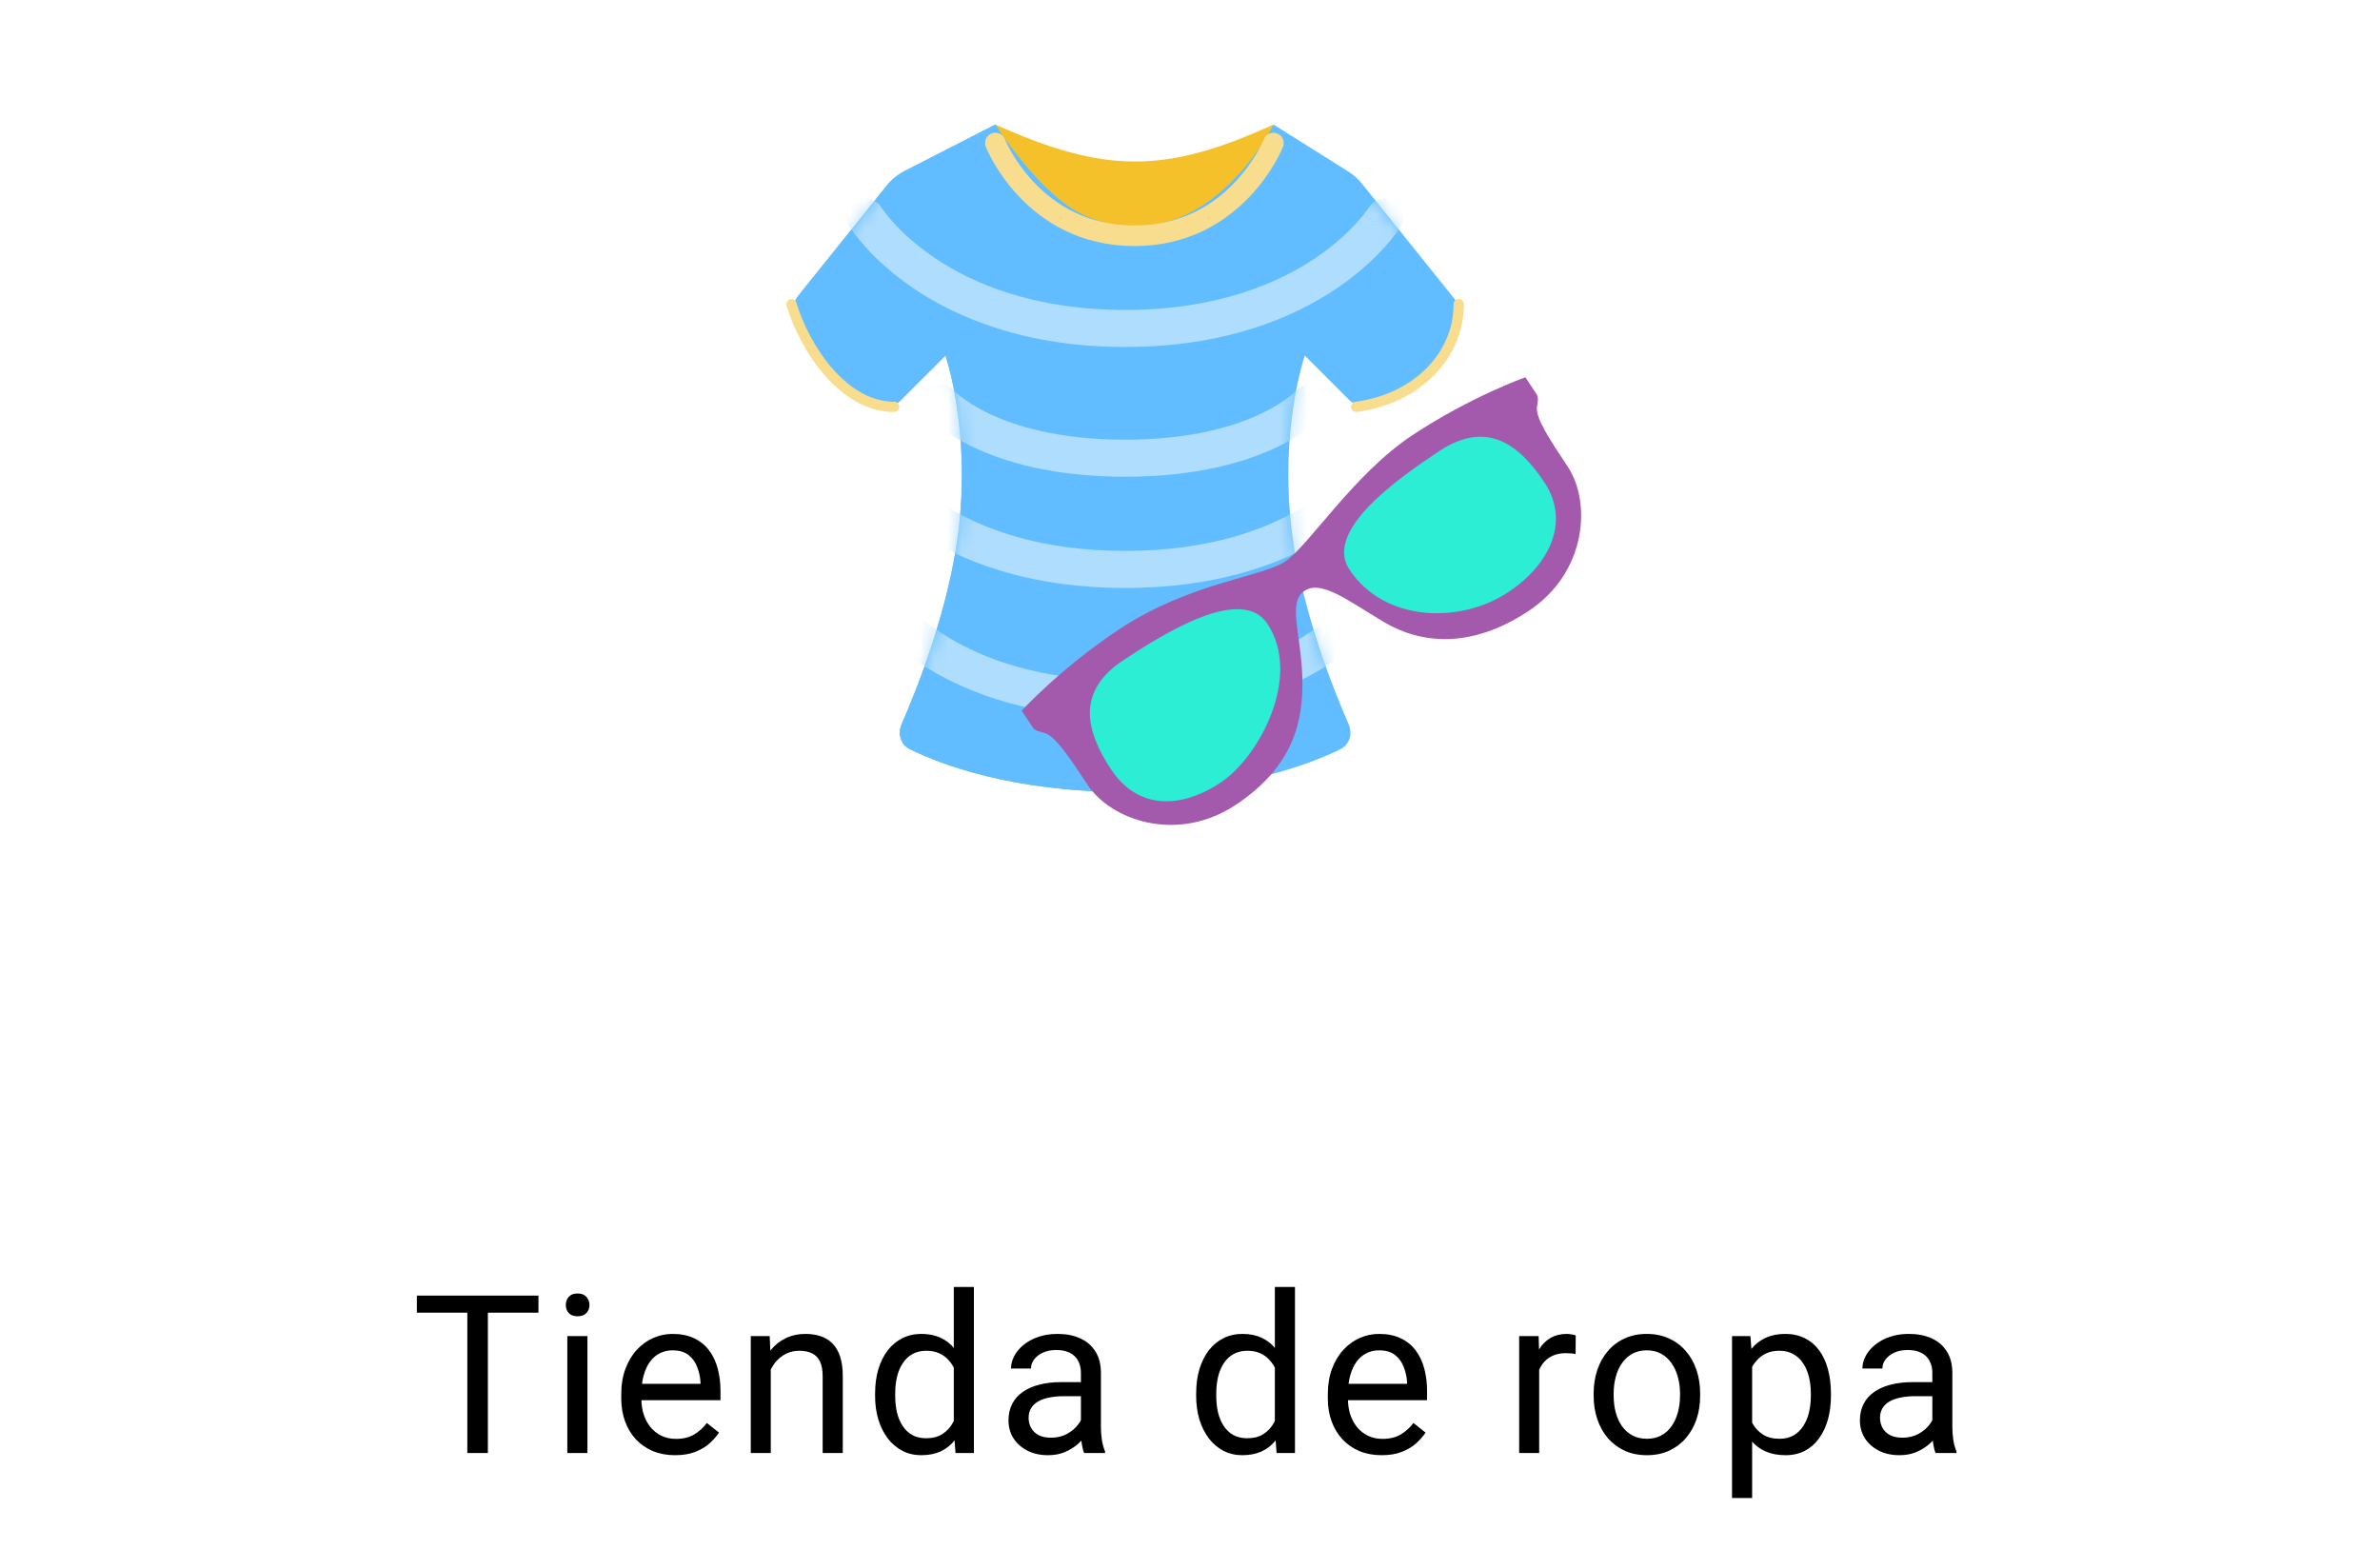 <svg width="172" height="112" viewBox="0 0 172 112" fill="none" xmlns="http://www.w3.org/2000/svg">
<path d="M71.935 9C79.793 12.53 84.177 12.593 92.028 9V17.037H71.935V9Z" fill="#F4C12A"/>
<path d="M65.403 12.344L71.935 9C71.935 9 75.49 16.367 81.982 16.367C88.473 16.367 92.028 9 92.028 9L97.415 12.376C97.805 12.621 98.152 12.929 98.44 13.288L105.096 21.575C105.308 21.839 105.429 22.169 105.403 22.507C105.15 25.779 102.534 28.508 98.73 29.281C98.276 29.373 97.812 29.21 97.485 28.883L94.295 25.693C94.295 25.693 92.44 31.051 93.368 38.47C94.076 44.132 96.404 49.915 97.467 52.336C97.766 53.017 97.538 53.809 96.87 54.139C94.725 55.196 89.539 57.223 81.312 57.223C73.085 57.223 67.898 55.196 65.754 54.139C65.086 53.809 64.858 53.017 65.157 52.336C66.22 49.915 68.548 44.132 69.256 38.47C70.183 31.051 68.329 25.693 68.329 25.693L65.055 28.966C64.776 29.245 64.395 29.413 64.004 29.363C60.88 28.96 58.493 25.559 57.447 22.722C57.278 22.264 57.383 21.756 57.688 21.375L64.068 13.432C64.431 12.979 64.886 12.609 65.403 12.344Z" fill="#61BDFF"/>
<path d="M98.004 29.402C102.407 28.818 105.423 25.693 105.423 21.983" stroke="#F9DD8F" stroke-width="0.744" stroke-linecap="round"/>
<path d="M65.403 12.344L71.935 9C71.935 9 75.284 14.358 78.633 15.698C81.982 17.037 83.991 17.037 83.991 17.037C83.991 17.037 85.33 25.693 85.33 33.112C85.33 40.947 82.651 53.205 81.312 57.223C73.085 57.223 67.898 55.196 65.754 54.139C65.086 53.809 64.858 53.017 65.157 52.336C66.22 49.915 68.548 44.132 69.256 38.47C70.183 31.051 68.329 25.693 68.329 25.693L65.055 28.966C64.776 29.245 64.395 29.413 64.004 29.363C60.88 28.96 58.493 25.559 57.447 22.722C57.278 22.264 57.383 21.756 57.688 21.375L64.068 13.432C64.431 12.979 64.886 12.609 65.403 12.344Z" fill="#61BDFF"/>
<path d="M57.2 21.983C58.128 25.108 60.91 29.402 64.619 29.402" stroke="#F9DD8F" stroke-width="0.744" stroke-linecap="round"/>
<path d="M71.935 10.339C71.935 10.339 74.579 17.037 81.982 17.037C89.384 17.037 92.028 10.339 92.028 10.339" stroke="#F9DD8F" stroke-width="1.488" stroke-linecap="round"/>
<mask id="mask0_804_5021" style="mask-type:alpha" maskUnits="userSpaceOnUse" x="57" y="9" width="49" height="49">
<path d="M65.403 12.344L71.935 9C71.935 9 75.49 16.367 81.982 16.367C88.473 16.367 92.028 9 92.028 9L97.415 12.376C97.805 12.621 98.152 12.929 98.44 13.288L105.096 21.575C105.308 21.839 105.429 22.169 105.403 22.507C105.15 25.779 102.534 28.508 98.73 29.281C98.276 29.373 97.812 29.21 97.485 28.883L94.295 25.693C94.295 25.693 92.44 31.051 93.368 38.47C94.076 44.132 96.404 49.915 97.467 52.336C97.766 53.017 97.538 53.809 96.87 54.139C94.725 55.196 89.539 57.223 81.312 57.223C73.085 57.223 67.898 55.196 65.754 54.139C65.086 53.809 64.858 53.017 65.157 52.336C66.22 49.915 68.548 44.132 69.256 38.47C70.183 31.051 68.329 25.693 68.329 25.693L65.055 28.966C64.776 29.245 64.395 29.413 64.004 29.363C60.88 28.96 58.493 25.559 57.447 22.722C57.278 22.264 57.383 21.756 57.688 21.375L64.068 13.432C64.431 12.979 64.886 12.609 65.403 12.344Z" fill="#61BDFF"/>
</mask>
<g mask="url(#mask0_804_5021)">
<path fill-rule="evenodd" clip-rule="evenodd" d="M61.858 14.556C62.486 14.17 63.309 14.365 63.697 14.992L63.7 14.997C63.705 15.005 63.715 15.02 63.729 15.041C63.758 15.085 63.807 15.155 63.876 15.248C64.014 15.435 64.233 15.715 64.541 16.057C65.157 16.741 66.125 17.671 67.505 18.608C70.253 20.472 74.681 22.395 81.312 22.395C87.943 22.395 92.371 20.472 95.118 18.608C96.499 17.671 97.467 16.741 98.083 16.057C98.391 15.715 98.61 15.435 98.748 15.248C98.817 15.155 98.865 15.085 98.894 15.041C98.909 15.02 98.919 15.005 98.924 14.997L98.925 14.994L98.925 14.995C98.925 14.994 98.926 14.993 98.927 14.992C99.316 14.365 100.138 14.17 100.766 14.556C101.397 14.943 101.594 15.768 101.207 16.398L100.127 15.735C101.207 16.399 101.207 16.399 101.206 16.4L101.205 16.402L101.203 16.406L101.196 16.416L101.178 16.444C101.164 16.467 101.144 16.497 101.119 16.535C101.069 16.609 100.998 16.711 100.905 16.838C100.719 17.09 100.445 17.438 100.074 17.85C99.332 18.673 98.204 19.752 96.623 20.825C93.448 22.979 88.499 25.074 81.312 25.074C74.125 25.074 69.176 22.979 66.001 20.825C64.42 19.752 63.291 18.673 62.55 17.85C62.179 17.438 61.905 17.09 61.719 16.838C61.626 16.711 61.555 16.609 61.505 16.535C61.48 16.497 61.46 16.467 61.446 16.444L61.428 16.416L61.421 16.406L61.419 16.402L61.418 16.4C61.417 16.399 61.417 16.398 62.559 15.698L61.417 16.398C61.03 15.768 61.227 14.943 61.858 14.556Z" fill="#AFDDFD"/>
<path fill-rule="evenodd" clip-rule="evenodd" d="M68.915 28.2C68.426 27.653 67.586 27.601 67.033 28.086C66.477 28.574 66.422 29.42 66.91 29.976L67.917 29.093C66.91 29.976 66.91 29.977 66.911 29.978L66.912 29.979L66.915 29.983L66.922 29.99L66.94 30.01C66.953 30.025 66.971 30.043 66.992 30.065C67.034 30.11 67.092 30.167 67.165 30.237C67.311 30.376 67.521 30.562 67.8 30.779C68.357 31.212 69.189 31.766 70.338 32.312C72.643 33.407 76.189 34.451 81.312 34.451C86.435 34.451 89.981 33.407 92.286 32.312C93.435 31.766 94.267 31.212 94.824 30.779C95.103 30.562 95.313 30.376 95.459 30.237C95.532 30.167 95.59 30.11 95.632 30.065C95.653 30.043 95.671 30.025 95.684 30.01L95.702 29.99L95.709 29.983L95.712 29.979L95.713 29.978C95.714 29.977 95.714 29.976 94.707 29.093L95.714 29.976C96.202 29.42 96.147 28.574 95.591 28.086C95.038 27.601 94.198 27.653 93.709 28.2L93.699 28.211C93.684 28.226 93.656 28.254 93.614 28.294C93.529 28.375 93.386 28.503 93.18 28.663C92.769 28.983 92.102 29.434 91.136 29.892C89.21 30.807 86.059 31.772 81.312 31.772C76.565 31.772 73.414 30.807 71.488 29.892C70.522 29.434 69.856 28.983 69.444 28.663C69.238 28.503 69.095 28.375 69.01 28.294C68.968 28.254 68.94 28.226 68.925 28.211L68.915 28.2Z" fill="#AFDDFD"/>
<path fill-rule="evenodd" clip-rule="evenodd" d="M64.999 33.689C64.58 33.083 63.75 32.929 63.141 33.346C62.531 33.763 62.374 34.597 62.792 35.208L63.898 34.451C62.792 35.208 62.793 35.208 62.793 35.209L62.794 35.211L62.797 35.214L62.803 35.224L62.822 35.249C62.836 35.27 62.856 35.296 62.88 35.329C62.928 35.393 62.996 35.481 63.084 35.589C63.261 35.804 63.52 36.099 63.869 36.447C64.566 37.141 65.622 38.046 67.096 38.944C70.055 40.746 74.649 42.488 81.312 42.488C87.974 42.488 92.569 40.746 95.527 38.944C97.001 38.046 98.057 37.141 98.755 36.447C99.103 36.099 99.362 35.804 99.539 35.589C99.627 35.481 99.695 35.393 99.744 35.329C99.768 35.296 99.787 35.27 99.802 35.249L99.82 35.224L99.826 35.214L99.829 35.211L99.83 35.209C99.831 35.208 99.831 35.208 98.786 34.493L99.831 35.208C100.249 34.597 100.093 33.763 99.482 33.346C98.872 32.928 98.039 33.084 97.621 33.693C97.621 33.694 97.621 33.694 97.62 33.695L98.726 34.451C97.62 33.695 97.621 33.694 97.621 33.693L97.622 33.692L97.623 33.691C97.624 33.689 97.625 33.688 97.625 33.688L97.625 33.688L97.623 33.69L97.623 33.691C97.619 33.696 97.611 33.707 97.599 33.724C97.573 33.757 97.53 33.813 97.468 33.889C97.344 34.04 97.145 34.268 96.864 34.549C96.301 35.11 95.409 35.879 94.134 36.656C91.593 38.203 87.481 39.809 81.312 39.809C75.143 39.809 71.03 38.203 68.49 36.656C67.214 35.879 66.323 35.11 65.76 34.549C65.478 34.268 65.279 34.04 65.155 33.889C65.093 33.813 65.05 33.757 65.025 33.724C65.013 33.707 65.004 33.696 65.001 33.691M64.999 33.689C64.999 33.689 64.999 33.689 64.999 33.689L64.999 33.689Z" fill="#AFDDFD"/>
<path fill-rule="evenodd" clip-rule="evenodd" d="M64.999 43.066C64.58 42.46 63.75 42.306 63.141 42.722C62.531 43.14 62.374 43.974 62.792 44.584L63.898 43.828C62.792 44.584 62.793 44.585 62.793 44.586L62.794 44.587L62.797 44.591L62.803 44.6L62.822 44.626C62.836 44.647 62.856 44.673 62.88 44.706C62.928 44.77 62.996 44.858 63.084 44.966C63.261 45.181 63.52 45.476 63.869 45.823C64.566 46.518 65.622 47.423 67.096 48.321C70.055 50.123 74.649 51.865 81.312 51.865C87.974 51.865 92.569 50.123 95.527 48.321C97.001 47.423 98.057 46.518 98.755 45.823C99.103 45.476 99.362 45.181 99.539 44.966C99.627 44.858 99.695 44.77 99.744 44.706C99.768 44.673 99.787 44.647 99.802 44.626L99.82 44.6L99.826 44.591L99.829 44.587L99.83 44.586C99.831 44.585 99.831 44.584 98.786 43.869L99.831 44.584C100.249 43.974 100.093 43.14 99.482 42.722C98.872 42.305 98.039 42.461 97.621 43.07C97.621 43.071 97.621 43.071 97.62 43.071L98.726 43.828C97.62 43.071 97.621 43.071 97.621 43.07L97.622 43.069L97.623 43.068C97.624 43.066 97.625 43.065 97.625 43.065L97.625 43.065L97.623 43.067L97.623 43.068C97.619 43.073 97.611 43.084 97.599 43.101C97.573 43.134 97.53 43.19 97.468 43.266C97.344 43.417 97.145 43.645 96.864 43.925C96.301 44.486 95.409 45.256 94.134 46.033C91.593 47.58 87.481 49.186 81.312 49.186C75.143 49.186 71.03 47.58 68.49 46.033C67.214 45.256 66.323 44.486 65.76 43.925C65.478 43.645 65.279 43.417 65.155 43.266C65.093 43.19 65.05 43.134 65.025 43.101C65.013 43.084 65.004 43.073 65.001 43.068M64.999 43.066C64.999 43.066 64.999 43.066 64.999 43.066L64.999 43.066Z" fill="#AFDDFD"/>
</g>
<path d="M74.644 52.578L73.835 51.356C73.835 51.356 76.661 48.268 80.893 45.466C85.973 42.104 91.183 41.699 92.876 40.578C94.569 39.457 97.825 34.259 102.057 31.457C106.29 28.655 110.237 27.261 110.237 27.261L111.046 28.483C111.218 28.743 111.112 29.11 111.075 29.419C110.978 30.22 111.966 31.712 113.313 33.747C114.994 36.286 114.695 41.354 110.463 44.156C106.23 46.957 102.61 46.481 100.042 44.966C97.474 43.451 95.514 41.876 94.277 42.694C93.04 43.513 94.013 45.742 94.116 48.888C94.219 52.034 93.531 55.362 89.299 58.164C85.066 60.966 80.285 59.261 78.604 56.721C77.257 54.686 76.269 53.194 75.495 52.971C75.195 52.884 74.816 52.838 74.644 52.578Z" fill="#A35AAD"/>
<path d="M91.595 45.079C94.116 48.888 90.99 54.712 88.221 56.545C85.182 58.556 82.154 58.406 80.297 55.6C78.44 52.795 77.782 49.961 81.168 47.719C84.207 45.708 89.738 42.274 91.595 45.079Z" fill="#2BEED5"/>
<path d="M97.52 41.156C100.042 44.966 105.527 45.089 108.988 42.798C112.027 40.787 113.476 37.673 111.619 34.867C109.763 32.062 107.411 30.349 104.025 32.59C100.986 34.602 95.663 38.351 97.52 41.156Z" fill="#2BEED5"/>
<path d="M35.258 93.625V105H33.773V93.625H35.258ZM38.914 93.625V94.859H30.125V93.625H38.914ZM42.453 96.547V105H41V96.547H42.453ZM40.891 94.305C40.891 94.07 40.961 93.872 41.102 93.711C41.247 93.549 41.461 93.469 41.742 93.469C42.018 93.469 42.229 93.549 42.375 93.711C42.526 93.872 42.602 94.07 42.602 94.305C42.602 94.529 42.526 94.721 42.375 94.883C42.229 95.039 42.018 95.117 41.742 95.117C41.461 95.117 41.247 95.039 41.102 94.883C40.961 94.721 40.891 94.529 40.891 94.305ZM48.781 105.156C48.193 105.156 47.659 105.057 47.18 104.859C46.706 104.656 46.297 104.372 45.953 104.008C45.615 103.643 45.354 103.211 45.172 102.711C44.99 102.211 44.898 101.664 44.898 101.07V100.742C44.898 100.055 45 99.443 45.203 98.906C45.406 98.365 45.682 97.906 46.031 97.531C46.38 97.156 46.776 96.872 47.219 96.68C47.661 96.487 48.12 96.391 48.594 96.391C49.198 96.391 49.719 96.495 50.156 96.703C50.599 96.912 50.961 97.203 51.242 97.578C51.523 97.948 51.732 98.385 51.867 98.891C52.003 99.391 52.07 99.938 52.07 100.531V101.18H45.758V100H50.625V99.891C50.604 99.516 50.526 99.151 50.391 98.797C50.26 98.443 50.052 98.151 49.766 97.922C49.479 97.693 49.089 97.578 48.594 97.578C48.266 97.578 47.964 97.648 47.688 97.789C47.411 97.924 47.175 98.128 46.977 98.398C46.779 98.669 46.625 99 46.516 99.391C46.406 99.781 46.352 100.232 46.352 100.742V101.07C46.352 101.471 46.406 101.849 46.516 102.203C46.63 102.552 46.794 102.859 47.008 103.125C47.227 103.391 47.49 103.599 47.797 103.75C48.109 103.901 48.464 103.977 48.859 103.977C49.37 103.977 49.802 103.872 50.156 103.664C50.51 103.456 50.82 103.177 51.086 102.828L51.961 103.523C51.779 103.799 51.547 104.062 51.266 104.312C50.984 104.562 50.638 104.766 50.227 104.922C49.82 105.078 49.339 105.156 48.781 105.156ZM55.703 98.352V105H54.258V96.547H55.625L55.703 98.352ZM55.359 100.453L54.758 100.43C54.763 99.852 54.849 99.318 55.016 98.828C55.182 98.333 55.417 97.904 55.719 97.539C56.021 97.174 56.38 96.893 56.797 96.695C57.219 96.492 57.685 96.391 58.195 96.391C58.612 96.391 58.987 96.448 59.32 96.562C59.654 96.672 59.938 96.849 60.172 97.094C60.411 97.338 60.594 97.656 60.719 98.047C60.844 98.432 60.906 98.904 60.906 99.461V105H59.453V99.445C59.453 99.003 59.388 98.648 59.258 98.383C59.128 98.112 58.938 97.917 58.688 97.797C58.438 97.672 58.13 97.609 57.766 97.609C57.406 97.609 57.078 97.685 56.781 97.836C56.49 97.987 56.237 98.195 56.023 98.461C55.815 98.727 55.651 99.031 55.531 99.375C55.417 99.713 55.359 100.073 55.359 100.453ZM68.93 103.359V93H70.383V105H69.055L68.93 103.359ZM63.242 100.867V100.703C63.242 100.057 63.32 99.471 63.477 98.945C63.638 98.414 63.865 97.958 64.156 97.578C64.453 97.198 64.805 96.906 65.211 96.703C65.622 96.495 66.081 96.391 66.586 96.391C67.117 96.391 67.581 96.484 67.977 96.672C68.378 96.854 68.716 97.122 68.992 97.477C69.273 97.826 69.495 98.247 69.656 98.742C69.818 99.237 69.93 99.797 69.992 100.422V101.141C69.935 101.76 69.823 102.318 69.656 102.812C69.495 103.307 69.273 103.729 68.992 104.078C68.716 104.427 68.378 104.695 67.977 104.883C67.576 105.065 67.107 105.156 66.57 105.156C66.076 105.156 65.622 105.049 65.211 104.836C64.805 104.622 64.453 104.323 64.156 103.938C63.865 103.552 63.638 103.099 63.477 102.578C63.32 102.052 63.242 101.482 63.242 100.867ZM64.695 100.703V100.867C64.695 101.289 64.737 101.685 64.82 102.055C64.909 102.424 65.044 102.75 65.227 103.031C65.409 103.312 65.641 103.534 65.922 103.695C66.203 103.852 66.539 103.93 66.93 103.93C67.409 103.93 67.802 103.828 68.109 103.625C68.422 103.422 68.672 103.154 68.859 102.82C69.047 102.487 69.193 102.125 69.297 101.734V99.852C69.234 99.565 69.143 99.289 69.023 99.023C68.909 98.753 68.758 98.513 68.57 98.305C68.388 98.091 68.162 97.922 67.891 97.797C67.625 97.672 67.31 97.609 66.945 97.609C66.549 97.609 66.208 97.693 65.922 97.859C65.641 98.021 65.409 98.245 65.227 98.531C65.044 98.812 64.909 99.141 64.82 99.516C64.737 99.885 64.695 100.281 64.695 100.703ZM78.117 103.555V99.203C78.117 98.87 78.049 98.581 77.914 98.336C77.784 98.086 77.586 97.893 77.32 97.758C77.055 97.622 76.727 97.555 76.336 97.555C75.971 97.555 75.651 97.617 75.375 97.742C75.104 97.867 74.891 98.031 74.734 98.234C74.583 98.438 74.508 98.656 74.508 98.891H73.062C73.062 98.588 73.141 98.289 73.297 97.992C73.453 97.695 73.677 97.427 73.969 97.188C74.266 96.943 74.62 96.75 75.031 96.609C75.448 96.463 75.912 96.391 76.422 96.391C77.037 96.391 77.578 96.495 78.047 96.703C78.521 96.912 78.891 97.227 79.156 97.648C79.427 98.065 79.562 98.588 79.562 99.219V103.156C79.562 103.438 79.586 103.737 79.633 104.055C79.685 104.372 79.76 104.646 79.859 104.875V105H78.352C78.279 104.833 78.221 104.612 78.18 104.336C78.138 104.055 78.117 103.794 78.117 103.555ZM78.367 99.875L78.383 100.891H76.922C76.51 100.891 76.143 100.924 75.82 100.992C75.497 101.055 75.227 101.151 75.008 101.281C74.789 101.411 74.622 101.576 74.508 101.773C74.393 101.966 74.336 102.193 74.336 102.453C74.336 102.719 74.396 102.961 74.516 103.18C74.635 103.398 74.815 103.573 75.055 103.703C75.299 103.828 75.599 103.891 75.953 103.891C76.396 103.891 76.787 103.797 77.125 103.609C77.463 103.422 77.732 103.193 77.93 102.922C78.133 102.651 78.242 102.388 78.258 102.133L78.875 102.828C78.838 103.047 78.74 103.289 78.578 103.555C78.417 103.82 78.201 104.076 77.93 104.32C77.664 104.56 77.346 104.76 76.977 104.922C76.612 105.078 76.201 105.156 75.742 105.156C75.169 105.156 74.667 105.044 74.234 104.82C73.807 104.596 73.474 104.297 73.234 103.922C73 103.542 72.883 103.117 72.883 102.648C72.883 102.195 72.971 101.797 73.148 101.453C73.326 101.104 73.581 100.815 73.914 100.586C74.247 100.352 74.648 100.174 75.117 100.055C75.586 99.935 76.109 99.875 76.688 99.875H78.367ZM92.133 103.359V93H93.586V105H92.258L92.133 103.359ZM86.445 100.867V100.703C86.445 100.057 86.523 99.471 86.68 98.945C86.841 98.414 87.068 97.958 87.359 97.578C87.656 97.198 88.008 96.906 88.414 96.703C88.826 96.495 89.284 96.391 89.789 96.391C90.32 96.391 90.784 96.484 91.18 96.672C91.581 96.854 91.919 97.122 92.195 97.477C92.477 97.826 92.698 98.247 92.859 98.742C93.021 99.237 93.133 99.797 93.195 100.422V101.141C93.138 101.76 93.026 102.318 92.859 102.812C92.698 103.307 92.477 103.729 92.195 104.078C91.919 104.427 91.581 104.695 91.18 104.883C90.779 105.065 90.31 105.156 89.773 105.156C89.279 105.156 88.826 105.049 88.414 104.836C88.008 104.622 87.656 104.323 87.359 103.938C87.068 103.552 86.841 103.099 86.68 102.578C86.523 102.052 86.445 101.482 86.445 100.867ZM87.898 100.703V100.867C87.898 101.289 87.94 101.685 88.023 102.055C88.112 102.424 88.247 102.75 88.43 103.031C88.612 103.312 88.844 103.534 89.125 103.695C89.406 103.852 89.742 103.93 90.133 103.93C90.612 103.93 91.005 103.828 91.312 103.625C91.625 103.422 91.875 103.154 92.062 102.82C92.25 102.487 92.396 102.125 92.5 101.734V99.852C92.438 99.565 92.346 99.289 92.227 99.023C92.112 98.753 91.961 98.513 91.773 98.305C91.591 98.091 91.365 97.922 91.094 97.797C90.828 97.672 90.513 97.609 90.148 97.609C89.753 97.609 89.412 97.693 89.125 97.859C88.844 98.021 88.612 98.245 88.43 98.531C88.247 98.812 88.112 99.141 88.023 99.516C87.94 99.885 87.898 100.281 87.898 100.703ZM99.844 105.156C99.255 105.156 98.721 105.057 98.242 104.859C97.768 104.656 97.359 104.372 97.016 104.008C96.677 103.643 96.417 103.211 96.234 102.711C96.052 102.211 95.961 101.664 95.961 101.07V100.742C95.961 100.055 96.062 99.443 96.266 98.906C96.469 98.365 96.745 97.906 97.094 97.531C97.443 97.156 97.838 96.872 98.281 96.68C98.724 96.487 99.182 96.391 99.656 96.391C100.26 96.391 100.781 96.495 101.219 96.703C101.661 96.912 102.023 97.203 102.305 97.578C102.586 97.948 102.794 98.385 102.93 98.891C103.065 99.391 103.133 99.938 103.133 100.531V101.18H96.82V100H101.688V99.891C101.667 99.516 101.589 99.151 101.453 98.797C101.323 98.443 101.115 98.151 100.828 97.922C100.542 97.693 100.151 97.578 99.656 97.578C99.328 97.578 99.026 97.648 98.75 97.789C98.474 97.924 98.237 98.128 98.039 98.398C97.841 98.669 97.688 99 97.578 99.391C97.469 99.781 97.414 100.232 97.414 100.742V101.07C97.414 101.471 97.469 101.849 97.578 102.203C97.693 102.552 97.857 102.859 98.07 103.125C98.289 103.391 98.552 103.599 98.859 103.75C99.172 103.901 99.526 103.977 99.922 103.977C100.432 103.977 100.865 103.872 101.219 103.664C101.573 103.456 101.883 103.177 102.148 102.828L103.023 103.523C102.841 103.799 102.609 104.062 102.328 104.312C102.047 104.562 101.701 104.766 101.289 104.922C100.883 105.078 100.401 105.156 99.844 105.156ZM111.234 97.875V105H109.789V96.547H111.195L111.234 97.875ZM113.875 96.5L113.867 97.844C113.747 97.818 113.633 97.802 113.523 97.797C113.419 97.787 113.299 97.781 113.164 97.781C112.831 97.781 112.536 97.833 112.281 97.938C112.026 98.042 111.81 98.188 111.633 98.375C111.456 98.562 111.315 98.787 111.211 99.047C111.112 99.302 111.047 99.583 111.016 99.891L110.609 100.125C110.609 99.615 110.659 99.135 110.758 98.688C110.862 98.24 111.021 97.844 111.234 97.5C111.448 97.151 111.719 96.88 112.047 96.688C112.38 96.49 112.776 96.391 113.234 96.391C113.339 96.391 113.458 96.404 113.594 96.43C113.729 96.451 113.823 96.474 113.875 96.5ZM115.172 100.867V100.688C115.172 100.078 115.26 99.513 115.438 98.992C115.615 98.466 115.87 98.01 116.203 97.625C116.536 97.234 116.94 96.932 117.414 96.719C117.888 96.5 118.419 96.391 119.008 96.391C119.602 96.391 120.135 96.5 120.609 96.719C121.089 96.932 121.495 97.234 121.828 97.625C122.167 98.01 122.424 98.466 122.602 98.992C122.779 99.513 122.867 100.078 122.867 100.688V100.867C122.867 101.477 122.779 102.042 122.602 102.562C122.424 103.083 122.167 103.539 121.828 103.93C121.495 104.315 121.091 104.617 120.617 104.836C120.148 105.049 119.617 105.156 119.023 105.156C118.43 105.156 117.896 105.049 117.422 104.836C116.948 104.617 116.542 104.315 116.203 103.93C115.87 103.539 115.615 103.083 115.438 102.562C115.26 102.042 115.172 101.477 115.172 100.867ZM116.617 100.688V100.867C116.617 101.289 116.667 101.688 116.766 102.062C116.865 102.432 117.013 102.76 117.211 103.047C117.414 103.333 117.667 103.56 117.969 103.727C118.271 103.888 118.622 103.969 119.023 103.969C119.419 103.969 119.766 103.888 120.062 103.727C120.365 103.56 120.615 103.333 120.812 103.047C121.01 102.76 121.159 102.432 121.258 102.062C121.362 101.688 121.414 101.289 121.414 100.867V100.688C121.414 100.271 121.362 99.878 121.258 99.508C121.159 99.133 121.008 98.802 120.805 98.516C120.607 98.224 120.357 97.995 120.055 97.828C119.758 97.662 119.409 97.578 119.008 97.578C118.612 97.578 118.263 97.662 117.961 97.828C117.664 97.995 117.414 98.224 117.211 98.516C117.013 98.802 116.865 99.133 116.766 99.508C116.667 99.878 116.617 100.271 116.617 100.688ZM126.625 98.172V108.25H125.172V96.547H126.5L126.625 98.172ZM132.32 100.703V100.867C132.32 101.482 132.247 102.052 132.102 102.578C131.956 103.099 131.742 103.552 131.461 103.938C131.185 104.323 130.844 104.622 130.438 104.836C130.031 105.049 129.565 105.156 129.039 105.156C128.503 105.156 128.029 105.068 127.617 104.891C127.206 104.714 126.857 104.456 126.57 104.117C126.284 103.779 126.055 103.372 125.883 102.898C125.716 102.424 125.602 101.891 125.539 101.297V100.422C125.602 99.797 125.719 99.237 125.891 98.742C126.062 98.247 126.289 97.826 126.57 97.477C126.857 97.122 127.203 96.854 127.609 96.672C128.016 96.484 128.484 96.391 129.016 96.391C129.547 96.391 130.018 96.495 130.43 96.703C130.841 96.906 131.188 97.198 131.469 97.578C131.75 97.958 131.961 98.414 132.102 98.945C132.247 99.471 132.32 100.057 132.32 100.703ZM130.867 100.867V100.703C130.867 100.281 130.823 99.885 130.734 99.516C130.646 99.141 130.508 98.812 130.32 98.531C130.138 98.245 129.904 98.021 129.617 97.859C129.331 97.693 128.99 97.609 128.594 97.609C128.229 97.609 127.911 97.672 127.641 97.797C127.375 97.922 127.148 98.091 126.961 98.305C126.773 98.513 126.62 98.753 126.5 99.023C126.385 99.289 126.299 99.565 126.242 99.852V101.875C126.346 102.24 126.492 102.583 126.68 102.906C126.867 103.224 127.117 103.482 127.43 103.68C127.742 103.872 128.135 103.969 128.609 103.969C129 103.969 129.336 103.888 129.617 103.727C129.904 103.56 130.138 103.333 130.32 103.047C130.508 102.76 130.646 102.432 130.734 102.062C130.823 101.688 130.867 101.289 130.867 100.867ZM139.648 103.555V99.203C139.648 98.87 139.581 98.581 139.445 98.336C139.315 98.086 139.117 97.893 138.852 97.758C138.586 97.622 138.258 97.555 137.867 97.555C137.503 97.555 137.182 97.617 136.906 97.742C136.635 97.867 136.422 98.031 136.266 98.234C136.115 98.438 136.039 98.656 136.039 98.891H134.594C134.594 98.588 134.672 98.289 134.828 97.992C134.984 97.695 135.208 97.427 135.5 97.188C135.797 96.943 136.151 96.75 136.562 96.609C136.979 96.463 137.443 96.391 137.953 96.391C138.568 96.391 139.109 96.495 139.578 96.703C140.052 96.912 140.422 97.227 140.688 97.648C140.958 98.065 141.094 98.588 141.094 99.219V103.156C141.094 103.438 141.117 103.737 141.164 104.055C141.216 104.372 141.292 104.646 141.391 104.875V105H139.883C139.81 104.833 139.753 104.612 139.711 104.336C139.669 104.055 139.648 103.794 139.648 103.555ZM139.898 99.875L139.914 100.891H138.453C138.042 100.891 137.674 100.924 137.352 100.992C137.029 101.055 136.758 101.151 136.539 101.281C136.32 101.411 136.154 101.576 136.039 101.773C135.924 101.966 135.867 102.193 135.867 102.453C135.867 102.719 135.927 102.961 136.047 103.18C136.167 103.398 136.346 103.573 136.586 103.703C136.831 103.828 137.13 103.891 137.484 103.891C137.927 103.891 138.318 103.797 138.656 103.609C138.995 103.422 139.263 103.193 139.461 102.922C139.664 102.651 139.773 102.388 139.789 102.133L140.406 102.828C140.37 103.047 140.271 103.289 140.109 103.555C139.948 103.82 139.732 104.076 139.461 104.32C139.195 104.56 138.878 104.76 138.508 104.922C138.143 105.078 137.732 105.156 137.273 105.156C136.701 105.156 136.198 105.044 135.766 104.82C135.339 104.596 135.005 104.297 134.766 103.922C134.531 103.542 134.414 103.117 134.414 102.648C134.414 102.195 134.503 101.797 134.68 101.453C134.857 101.104 135.112 100.815 135.445 100.586C135.779 100.352 136.18 100.174 136.648 100.055C137.117 99.935 137.641 99.875 138.219 99.875H139.898Z" fill="black"/>
</svg>
